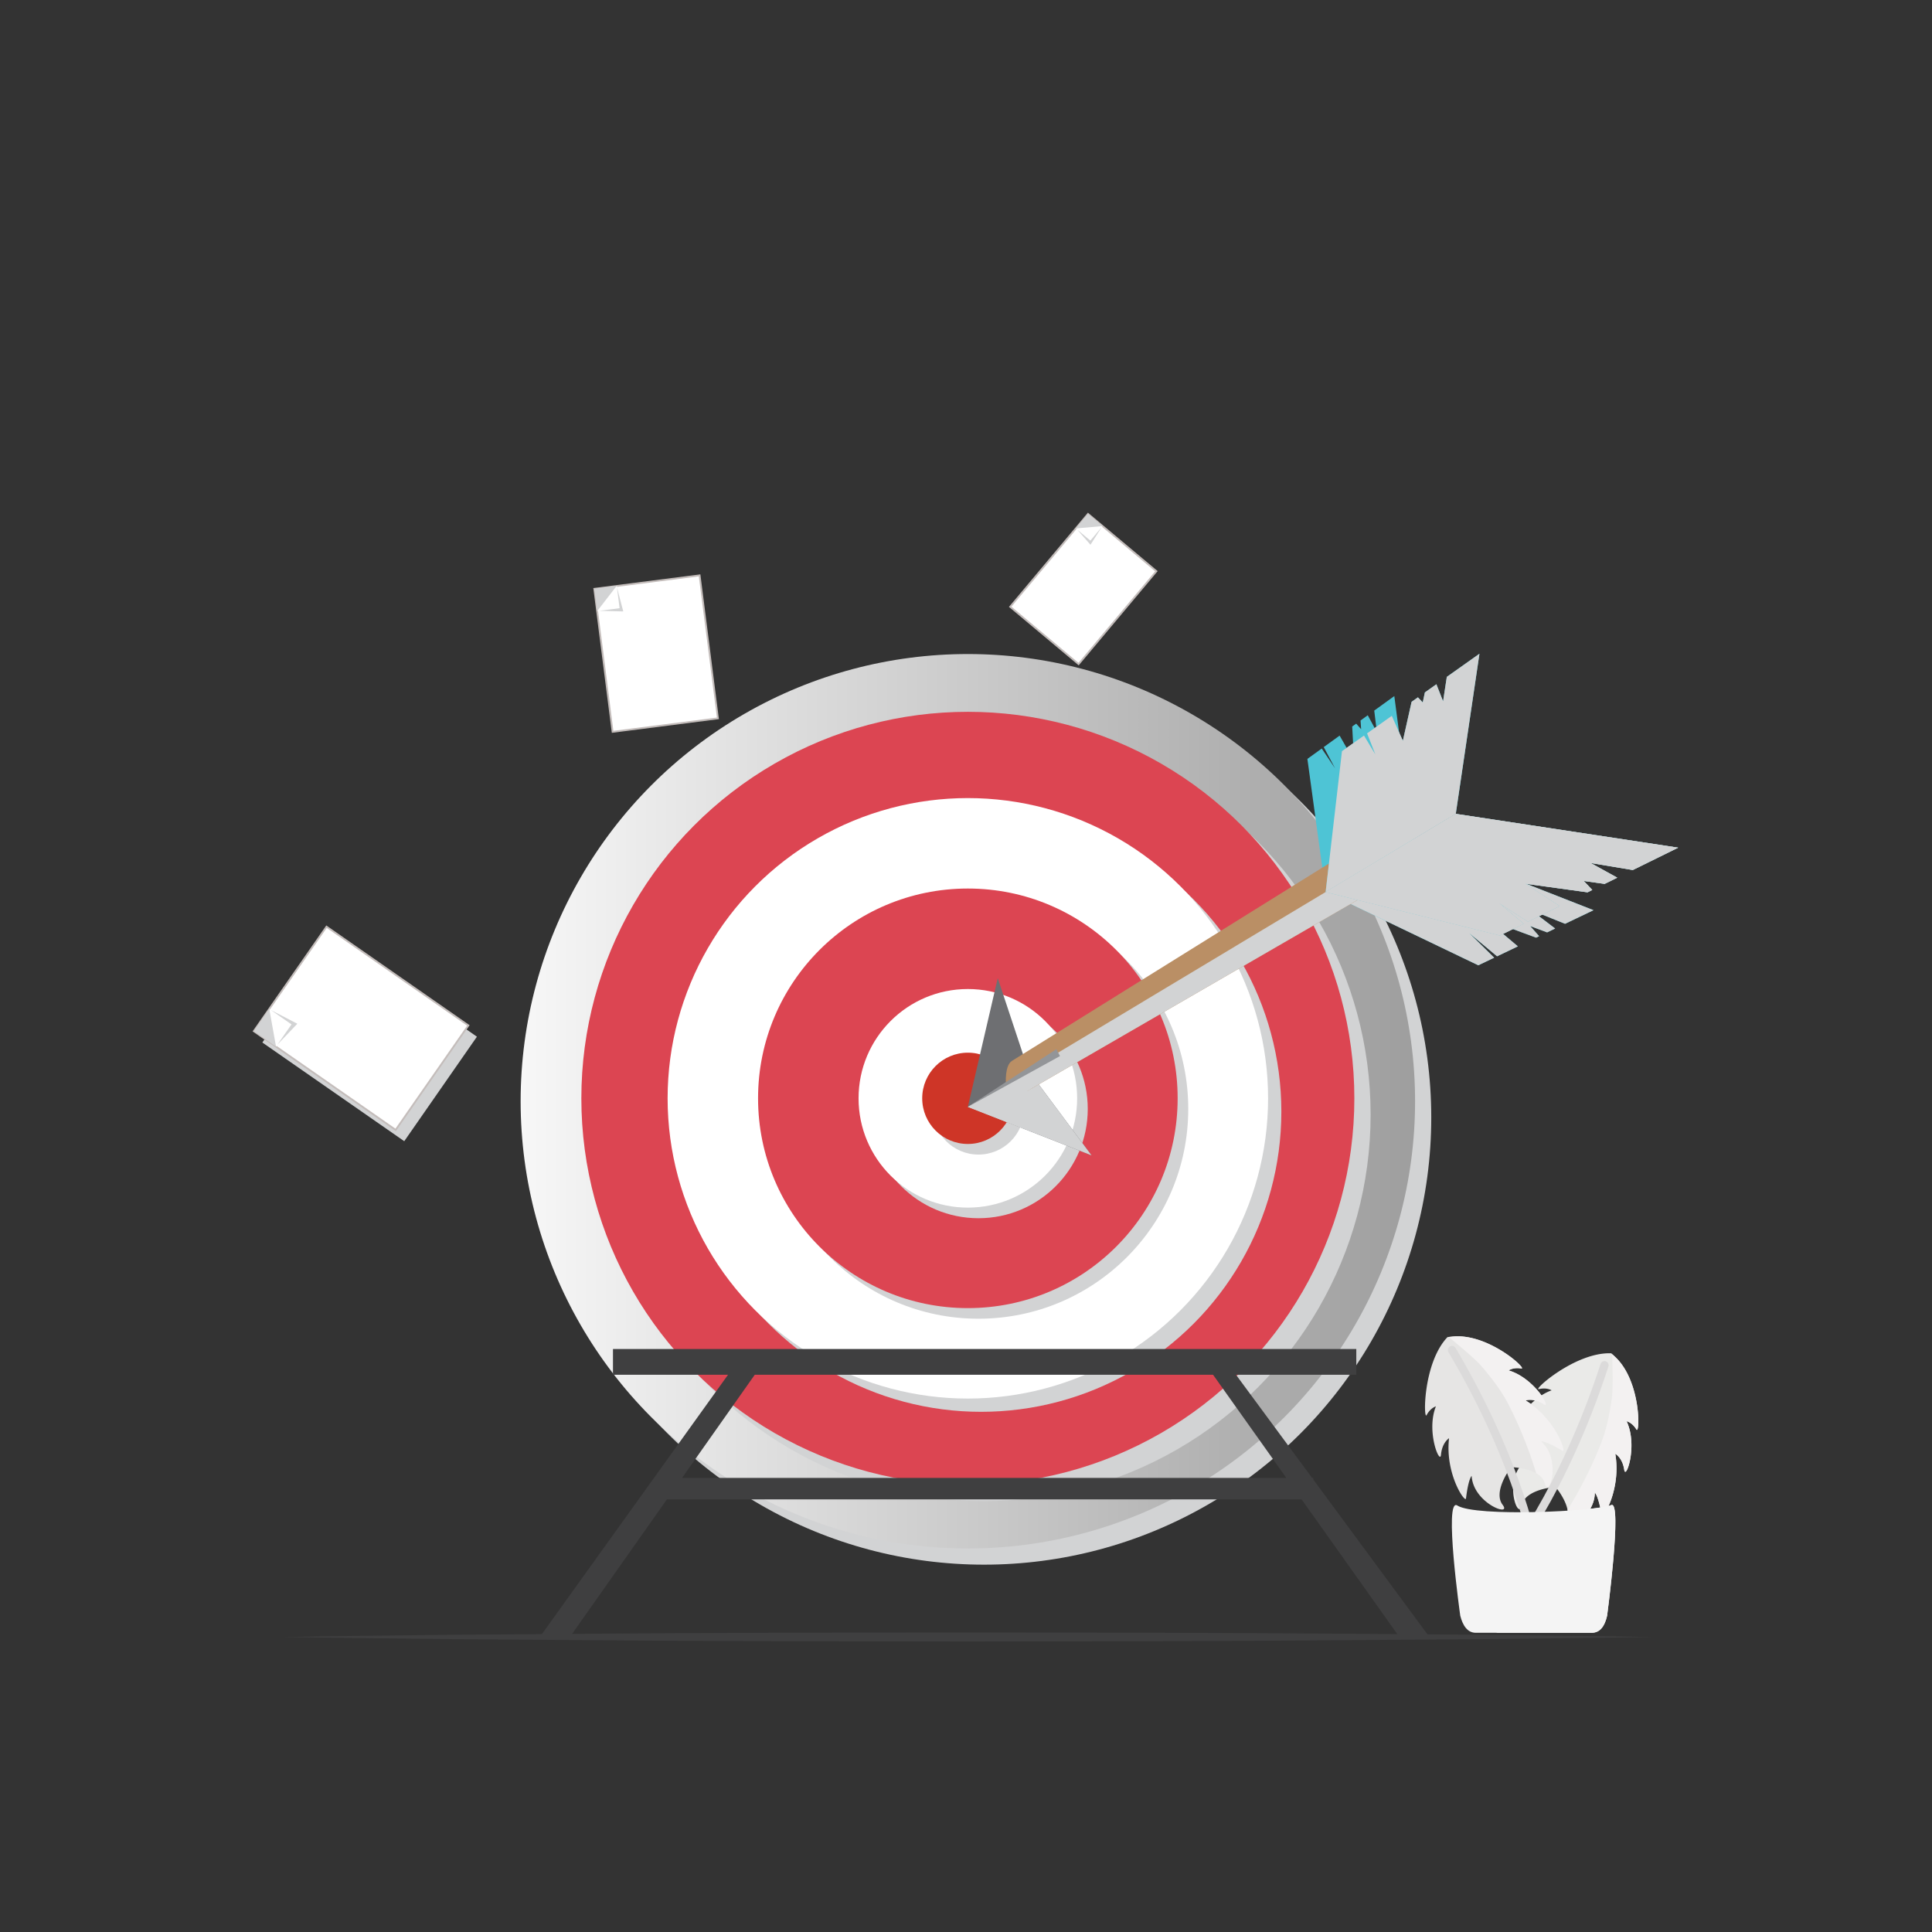 <svg xmlns="http://www.w3.org/2000/svg" xmlns:xlink="http://www.w3.org/1999/xlink" viewBox="0 0 1070.778 1070.778"><rect x="0" y="0" width="1070.778" height="1070.778" fill="#333333" stroke="none"/><defs><style>.cls-1{isolation:isolate;}.cls-2{fill:#d2d3d4;}.cls-15,.cls-19,.cls-2{mix-blend-mode:multiply;}.cls-3{fill:url(#linear-gradient);}.cls-4{fill:#dc4552;}.cls-5,.cls-7{fill:#fff;}.cls-6{fill:#ce3527;}.cls-7{stroke:#c4bdbb;stroke-miterlimit:10;}.cls-8{fill:#4ec4d5;}.cls-9{fill:#6e6f72;}.cls-10{fill:#ba8f65;}.cls-11{fill:#939598;}.cls-12,.cls-16{fill:none;}.cls-13{fill:#3f3f40;}.cls-14{fill:#eaeae8;}.cls-15{fill:#f3f1f1;}.cls-16{stroke:#dbdada;stroke-linecap:round;stroke-linejoin:round;stroke-width:4.579px;}.cls-17{fill:#e6e5e4;}.cls-18,.cls-19{fill:#f4f4f4;}</style><linearGradient id="linear-gradient" x1="288.55" y1="610.351" x2="784.28" y2="610.351" gradientUnits="userSpaceOnUse"><stop offset="0" stop-color="#f7f7f7"/><stop offset="1" stop-color="#9e9e9e"/></linearGradient></defs><title>mission</title><g class="cls-1"><g id="Layer_1" data-name="Layer 1"><circle class="cls-2" cx="545.387" cy="619.322" r="247.865"/><circle class="cls-3" cx="536.415" cy="610.351" r="247.865"/><circle class="cls-2" cx="545.428" cy="617.739" r="214.213"/><circle class="cls-4" cx="536.415" cy="608.726" r="214.213"/><circle class="cls-2" cx="543.764" cy="616.075" r="166.404"/><circle class="cls-5" cx="536.415" cy="608.726" r="166.404"/><circle class="cls-2" cx="542.295" cy="614.605" r="116.274"/><circle class="cls-4" cx="536.415" cy="608.726" r="116.274"/><circle class="cls-2" cx="542.295" cy="614.605" r="60.574"/><circle class="cls-5" cx="536.415" cy="608.726" r="60.574"/><circle class="cls-2" cx="542.295" cy="614.605" r="25.297"/><circle class="cls-6" cx="536.415" cy="608.726" r="25.297"/><rect class="cls-2" x="169.497" y="528.523" width="70.545" height="95.792" transform="matrix(0.571, -0.821, 0.821, 0.571, -385.302, 415.16)"/><rect class="cls-7" x="164.855" y="522.024" width="70.545" height="95.792" transform="translate(-381.959 408.563) rotate(-55.158)"/><polygon class="cls-5" points="161.561 567.76 152.985 580.079 149.242 559.186 161.561 567.76"/><polygon class="cls-2" points="140.666 571.506 149.242 559.186 152.985 580.079 140.666 571.506"/><polygon class="cls-2" points="153.786 578.926 164.789 567.39 150.117 559.794 161.561 567.76 153.786 578.926"/><rect class="cls-7" x="334.238" y="322.195" width="58.831" height="79.887" transform="matrix(0.992, -0.127, 0.127, 0.992, -43.103, 49.189)"/><polygon class="cls-5" points="343.406 337.084 330.99 338.676 341.814 324.669 343.406 337.084"/><polygon class="cls-2" points="329.396 326.261 341.814 324.669 330.99 338.676 329.396 326.261"/><polygon class="cls-2" points="332.151 338.526 345.442 338.873 341.927 325.55 343.406 337.084 332.151 338.526"/><rect class="cls-7" x="566.822" y="301.708" width="67.162" height="49.46" transform="translate(-35.406 577.023) rotate(-50.043)"/><polygon class="cls-5" points="604.322 299.641 596.255 292.882 611.08 291.575 604.322 299.641"/><polygon class="cls-2" points="603.012 284.815 611.08 291.575 596.255 292.882 603.012 284.815"/><polygon class="cls-2" points="597.01 293.514 604.378 301.919 610.6 292.147 604.322 299.641 597.01 293.514"/><polygon class="cls-8" points="814.32 517.178 829.725 530.016 841.255 524.502 823.096 509.207 851.351 519.675 853.036 518.867 848.095 513.262 857.455 516.756 861.92 514.62 848.42 504.328 867.402 511.999 883.176 504.453 783.198 465.259 762.606 477.626 753.647 483.006 734.709 494.381 734.707 494.38 819.322 534.993 828.115 530.788 814.32 517.178"/><polygon class="cls-2" points="814.32 517.178 829.725 530.016 841.255 524.502 823.096 509.207 851.351 519.675 853.036 518.867 848.095 513.262 857.455 516.756 861.92 514.62 848.42 504.328 867.402 511.999 883.176 504.453 783.198 465.259 762.606 477.626 753.647 483.006 734.709 494.381 734.707 494.38 819.322 534.993 828.115 530.788 814.32 517.178"/><polygon class="cls-8" points="772.774 385.784 761.649 393.825 763.1 405.73 758.06 396.42 754.064 399.307 754.385 404.156 751.644 401.057 749.436 402.654 750.449 421.668 742.463 407.695 733.66 414.056 739.926 425.822 732.558 414.853 724.599 420.607 734.706 494.38 734.709 494.381 753.647 483.006 762.606 477.626 783.198 465.259 772.774 385.784"/><polygon class="cls-9" points="536.416 613.464 536.415 613.465 604.946 640.339 569.977 593.31 536.416 613.464"/><polygon class="cls-2" points="536.416 613.464 536.415 613.465 604.946 640.339 569.977 593.31 536.416 613.464"/><polygon class="cls-9" points="536.415 613.462 536.415 613.463 552.988 542.108 569.976 593.308 536.415 613.462"/><path class="cls-10" d="M763.506,477.085l-8.292-10.125L560.859,587.975c-4.159,2.59-3.333,12.811-3.333,12.811s7.564,6.359,11.869,3.869L772.001,487.459Z"/><path class="cls-2" d="M569.396,604.655,772.001,487.459l-8.495-10.374L557.527,600.786S565.09,607.144,569.396,604.655Z"/><polygon class="cls-2" points="584.613 584.519 571.333 603.533 569.396 604.655 566.987 625.453 536.415 613.465 584.613 584.519"/><polygon class="cls-11" points="536.415 613.463 585.44 581.514 587.494 585.308 536.415 613.463"/><polygon class="cls-8" points="819.961 362.319 801.869 375.138 799.805 388.658 796.098 379.228 789.712 383.755 788.531 389.304 785.861 386.483 782.358 388.966 777.511 410.546 771.379 396.743 757.68 406.453 762.246 418.098 755.976 407.659 743.763 416.314 734.706 494.38 734.709 494.381 762.32 477.798 775.629 469.806 806.838 451.064 819.961 362.319"/><polygon class="cls-8" points="830.747 500.479 846.871 510.794 864.355 502.184 845.264 489.766 879.871 494.542 882.482 493.255 877.778 488.261 889.352 489.873 896.33 486.436 881.536 478.287 904.956 482.189 930.112 469.8 806.838 451.064 775.629 469.806 762.32 477.798 734.709 494.381 734.707 494.38 831.309 518.458 844.448 511.986 830.747 500.479"/><polygon class="cls-2" points="819.961 362.319 801.869 375.138 799.805 388.658 796.098 379.228 789.712 383.755 788.531 389.304 785.861 386.483 782.358 388.966 777.511 410.546 771.379 396.743 757.68 406.453 762.246 418.098 755.976 407.659 743.763 416.314 734.706 494.38 734.709 494.381 762.32 477.798 775.629 469.806 806.838 451.064 819.961 362.319"/><polygon class="cls-2" points="830.747 500.479 846.871 510.794 864.355 502.184 845.264 489.766 879.871 494.542 882.482 493.255 877.778 488.261 889.352 489.873 896.33 486.436 881.536 478.287 904.956 482.189 930.112 469.8 806.838 451.064 775.629 469.806 762.32 477.798 734.709 494.381 734.707 494.38 831.309 518.458 844.448 511.986 830.747 500.479"/><polygon class="cls-2" points="830.747 500.479 846.871 510.794 864.355 502.184 845.264 489.766 879.871 494.542 882.482 493.255 877.778 488.261 889.352 489.873 896.33 486.436 881.536 478.287 904.956 482.189 930.112 469.8 806.838 451.064 775.629 469.806 762.32 477.798 734.709 494.381 734.707 494.38 831.309 518.458 844.448 511.986 830.747 500.479"/><rect class="cls-12" x="165.082" y="239.018" width="742.667" height="742.667"/><path class="cls-13" d="M775.518,907.202h16.67L727.89,820.044v-.953h-.702l-42.162-57.153H751.704V747.65H339.726v14.288h63.767l-104.25,145.264h16.67L369.63,830.998H721.383ZM378.023,819.091l40.288-57.153h254.014l40.6,57.153Z"/><path class="cls-13" d="M915.192,907.263l-23.673.375-23.672.284-47.345.559-94.69.696c-31.563.281-63.126.303-94.69.446l-94.69.138L441.741,909.63l-47.345-.177-23.672-.095-23.672-.172-94.69-.698-47.345-.563-23.672-.285-23.672-.378,23.672-.378,23.672-.285,47.345-.563,94.69-.698,23.672-.172,23.672-.095,47.345-.177,94.69-.131,94.69.138c31.563.144,63.127.166,94.69.446l94.69.696,47.345.559,23.672.284Z"/><path class="cls-14" d="M893.021,750.039c-19.891-.795-43.833,20.725-40.094,19.852,4.424-1.038,7.023.674,7.023.674-14.083,4.977-23.039,23.29-18.3,19.831,5.585-4.076,9.843-2.692,9.843-2.692-16.458,11.398-21.221,30.704-18.857,29.085,9.152-6.27,11.464-5.918,11.464-5.918-10.886,10.737-2.45,32.207-.712,23.495,1.747-8.71,17.221-10.076,17.221-10.076a2.15,2.15,0,0,1,2.146.609s9.875,11.989,4.89,19.341c-4.992,7.351,16.229-1.691,16.255-16.977,0,0,1.868,1.397,3.815,12.32.507,2.822,10.929-14.111,7.522-33.837,0,0,3.973,2.066,4.981,8.906.857,5.804,7.636-13.425,1.308-26.953,0,0,3.048.656,5.406,4.532,1.991,3.277,2.787-26.548-11.726-40.169Z"/><path class="cls-15" d="M895.236,805.747s3.973,2.066,4.981,8.906c.857,5.804,7.636-13.425,1.308-26.953,0,0,3.048.656,5.406,4.532,1.991,3.277,2.787-26.548-11.726-40.169l-1.647-1.524c-.076,1.52.7,18.069-.255,24.561-1.343,9.075-2.928,17.339-6.345,25.846a231.659,231.659,0,0,1-18.173,35.875,9.589,9.589,0,0,1-1.14,7.419c-4.992,7.351,16.229-1.691,16.255-16.977,0,0,1.868,1.397,3.815,12.32C888.221,842.407,898.643,825.474,895.236,805.747Z"/><path class="cls-16" d="M834.944,865.92s31.067-37.731,54.322-109.273"/><path class="cls-17" d="M802.259,741.056c-13.732,14.41-13.38,46.599-11.573,43.216,2.142-4.003,5.145-4.826,5.145-4.826-5.56,13.859,2.273,32.682,2.807,26.839.626-6.887,4.476-9.17,4.476-9.17-2.302,19.887,9.049,36.214,9.392,33.364,1.334-11.011,3.126-12.51,3.126-12.51.877,15.26,22.566,23.106,17.177,16.044-5.393-7.062,3.804-19.582,3.804-19.582a2.145,2.145,0,0,1,1.872-1.211s15.528.497,17.752,9.1c2.226,8.602,9.454-13.304-2.012-23.417,0,0,2.286-.481,11.773,5.27,2.455,1.488-3.381-17.525-20.442-27.992,0,0,4.173-1.619,9.977,2.142,4.925,3.189-5.044-14.597-19.377-18.784,0,0,2.504-1.853,6.972-1.064,3.774.667-18.099-19.624-37.911-17.723Z"/><path class="cls-15" d="M845.556,776.181s4.173-1.619,9.977,2.142c4.925,3.189-5.044-14.597-19.377-18.784,0,0,2.504-1.853,6.972-1.064,3.774.667-18.099-19.624-37.911-17.723l-2.228.229c1.09,1.064,14.032,11.406,18.274,16.413,5.927,7,11.085,13.65,15.219,21.83a230.873,230.873,0,0,1,14.936,37.341,9.577,9.577,0,0,1,4.819,5.754c2.226,8.602,9.454-13.304-2.012-23.417,0,0,2.286-.481,11.773,5.27C868.453,805.661,862.617,786.648,845.556,776.181Z"/><path class="cls-16" d="M850.928,861.189s-7.818-48.242-46.188-112.95"/><path class="cls-18" d="M807.678,834.4c-7.639-4.849,1.645,61.079,1.645,61.079,1.295,5.154,3.843,9.463,8.586,9.463h64.212c4.746,0,7.254-3.699,8.591-9.463,0,0,8.535-63.986,2.304-61.323C884.728,837.703,817.869,840.866,807.678,834.4Z"/><path class="cls-19" d="M893.016,834.156c-2.081.89-7.874,1.76-15.536,2.455-.285,2.179-.63,4.348-.916,6.494q.383-2.903.777-5.803A96.744,96.744,0,0,1,868.932,866.822c-3.469,7.419-8.422,14.012-13.801,20.161a61.66,61.66,0,0,1-26.101,17.959h53.091c4.746,0,7.254-3.699,8.591-9.463C890.712,895.479,899.247,831.493,893.016,834.156Z"/></g></g></svg>